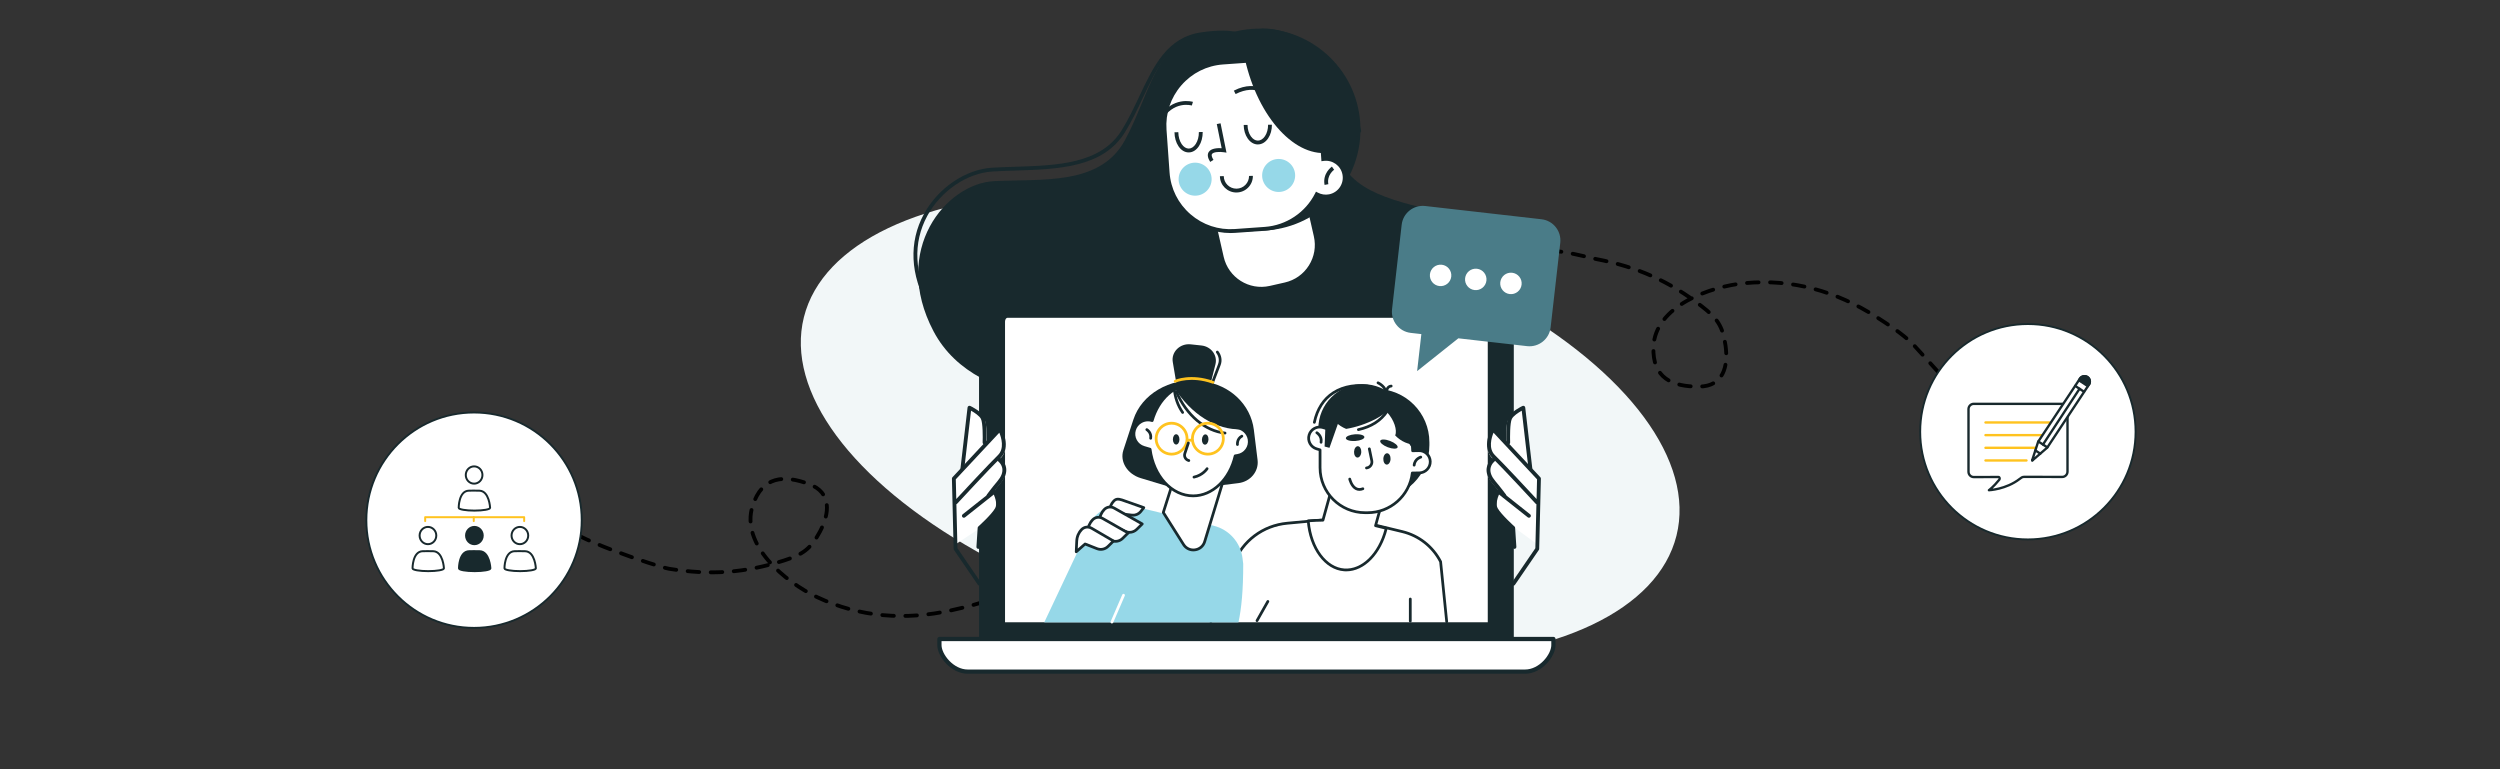 <svg width="1300" height="400" viewBox="0 0 1300 400" fill="none" xmlns="http://www.w3.org/2000/svg">
<rect x="0" y="0" width="1300" height="400" fill="#333333" stroke="none"/>
<path d="M1024.5 210.5C1022.27 209.957 995.974 180.102 994.354 178.563C988.716 173.206 982.092 168.877 975.556 164.698C954.851 151.462 932.081 144.918 907.429 147.224C889.401 148.91 860.546 159.082 859.786 180.471C859.216 196.528 869.481 201.185 883.625 201.024C896.103 200.882 898.813 190.575 897.266 179.61C895.835 169.47 892.813 165.383 884.915 159.269C867.947 146.133 851.399 138.815 830.183 134.743C824.675 133.686 801.752 126.908 797.856 132.563" stroke="black" stroke-width="2" stroke-linecap="round" stroke-linejoin="round" stroke-dasharray="6 6"/>
<circle cx="1054.5" cy="224.5" r="56" fill="white" stroke="#18292D"/>
<g clip-path="url(#clip0_711_10060)">
<path d="M1075.1 212.777C1075.1 211.244 1073.88 209.999 1072.37 209.999C1066.86 209.999 1054.5 209.999 1049.36 209.999C1044.43 209.999 1031.91 209.999 1026.35 209.999C1024.84 209.999 1023.62 211.244 1023.62 212.777V245.296C1023.62 246.836 1024.84 248.08 1026.36 248.074L1039.24 248.042C1039.83 248.067 1040.02 248.953 1039.64 249.421C1036.54 253.264 1034.24 254.906 1034.24 254.906C1034.24 254.906 1043.11 254.56 1050.28 248.998C1050.96 248.478 1051.5 247.984 1052.54 247.965L1072.37 248.003C1073.87 248.003 1075.1 246.759 1075.1 245.225V212.777Z" fill="white" stroke="#18292D" stroke-width="1.238" stroke-linecap="round" stroke-linejoin="round"/>
<path d="M1032.45 219.688H1065.91" stroke="#FFC31F" stroke-width="1.238" stroke-linecap="round" stroke-linejoin="round"/>
<path d="M1032.45 226.27H1065.91" stroke="#FFC31F" stroke-width="1.238" stroke-linecap="round" stroke-linejoin="round"/>
<path d="M1032.45 232.858H1064.14" stroke="#FFC31F" stroke-width="1.238" stroke-linecap="round" stroke-linejoin="round"/>
<path d="M1032.45 239.439H1053.77" stroke="#FFC31F" stroke-width="1.238" stroke-linecap="round" stroke-linejoin="round"/>
<path d="M1085.48 196.072C1084.19 195.225 1082.43 195.597 1081.57 196.893L1060.04 229.393C1059.94 229.54 1059.86 229.694 1059.79 229.855L1056.75 239.259C1056.67 239.439 1056.77 239.503 1056.91 239.368L1064.4 232.902C1064.52 232.78 1064.63 232.645 1064.73 232.498L1086.26 199.979C1087.12 198.676 1086.77 196.918 1085.48 196.072Z" fill="white" stroke="#18292D" stroke-width="1.238" stroke-linecap="round" stroke-linejoin="round"/>
<path d="M1081.57 196.893C1082.43 195.597 1084.19 195.225 1085.48 196.072C1086.77 196.918 1087.12 198.676 1086.26 199.979L1085.58 200.255L1081.28 197.389L1081.57 196.893Z" fill="#18292D"/>
<path d="M1056.75 239.259C1056.67 239.439 1056.77 239.503 1056.91 239.368M1085.48 196.072C1084.19 195.225 1082.43 195.597 1081.57 196.893L1081.28 197.389L1085.58 200.255L1086.26 199.979C1087.12 198.676 1086.77 196.918 1085.48 196.072Z" stroke="#18292D" stroke-width="1.238" stroke-linecap="round" stroke-linejoin="round"/>
<path d="M1079.1 200.671L1083.7 203.712" stroke="#18292D" stroke-width="1.238" stroke-linecap="round" stroke-linejoin="round"/>
<path d="M1058.38 234.204L1060.94 235.885" stroke="#18292D" stroke-width="1.238" stroke-linecap="round" stroke-linejoin="round"/>
<path d="M1081.08 197.778L1085.69 200.8" stroke="#18292D" stroke-width="1.238" stroke-linecap="round" stroke-linejoin="round"/>
<path d="M1062.35 231.158L1081.35 202.18" stroke="#18292D" stroke-width="1.238" stroke-linecap="round" stroke-linejoin="round"/>
<path d="M1059.93 229.565L1064.62 232.645" stroke="#18292D" stroke-width="1.238" stroke-linecap="round" stroke-linejoin="round"/>
</g>
<path d="M523.29 309.119C521.01 308.868 519.239 309.845 517.19 310.738C510.061 313.843 502.355 315.646 494.784 317.336C470.8 322.693 447.165 321.055 424.789 310.456C408.425 302.706 384.789 283.279 391.39 262.92C396.346 247.636 407.585 246.771 420.821 251.759C432.498 256.161 431.52 266.773 426.315 276.547C421.503 285.587 417.266 288.393 407.753 291.438C387.315 297.978 369.262 299.195 347.933 295.765C342.395 294.874 294.347 278.971 292.62 272.325" stroke="black" stroke-width="2" stroke-linecap="round" stroke-linejoin="round" stroke-dasharray="6 6"/>
<circle cx="246.5" cy="270.5" r="56" fill="white" stroke="#18292D"/>
<g clip-path="url(#clip1_711_10060)">
<path d="M246.538 251.497C248.933 251.497 250.875 249.486 250.875 247.005C250.875 244.525 248.933 242.514 246.538 242.514C244.144 242.514 242.202 244.525 242.202 247.005C242.202 249.486 244.144 251.497 246.538 251.497Z" fill="white" stroke="#18292D" stroke-width="1.033" stroke-linecap="round" stroke-linejoin="round"/>
<path d="M254.847 264.034C254.847 264.034 254.446 255.318 249.296 255.158C247.186 255.094 245.361 255.115 243.835 255.147C238.466 255.249 238.524 264.087 238.524 264.087C238.524 264.88 242.181 265.517 246.689 265.517C251.196 265.517 254.853 264.874 254.853 264.087C254.853 264.071 254.853 264.05 254.847 264.034Z" fill="white"/>
<path d="M254.847 264.034C254.847 264.034 254.446 255.318 249.296 255.158C247.186 255.094 245.361 255.115 243.835 255.147C238.466 255.249 238.524 264.087 238.524 264.087C238.524 264.88 242.181 265.517 246.689 265.517C251.196 265.517 254.853 264.874 254.853 264.087C254.853 264.071 254.853 264.05 254.847 264.034ZM254.847 264.034H254.853" stroke="#18292D" stroke-width="1.033" stroke-linecap="round" stroke-linejoin="round"/>
<path d="M222.534 282.974C224.928 282.974 226.87 280.963 226.87 278.483C226.87 276.002 224.928 273.991 222.534 273.991C220.139 273.991 218.197 276.002 218.197 278.483C218.197 280.963 220.139 282.974 222.534 282.974Z" fill="white" stroke="#18292D" stroke-width="1.033" stroke-linecap="round" stroke-linejoin="round"/>
<path d="M230.842 295.511C230.842 295.511 230.44 286.796 225.29 286.635C223.181 286.571 221.355 286.593 219.83 286.625C214.465 286.726 214.519 295.565 214.519 295.565H214.514C214.514 296.357 218.17 296.994 222.678 296.994C227.185 296.994 230.842 296.352 230.842 295.565C230.842 295.549 230.842 295.527 230.836 295.511H230.842Z" fill="white" stroke="#18292D" stroke-width="1.033" stroke-linecap="round" stroke-linejoin="round"/>
<path d="M246.684 282.974C249.079 282.974 251.02 280.963 251.02 278.483C251.02 276.002 249.079 273.991 246.684 273.991C244.289 273.991 242.348 276.002 242.348 278.483C242.348 280.963 244.289 282.974 246.684 282.974Z" fill="#18292D" stroke="#18292D" stroke-width="1.033" stroke-linecap="round" stroke-linejoin="round"/>
<path d="M254.993 295.511C254.993 295.511 254.591 286.796 249.441 286.635C247.332 286.571 245.506 286.593 243.981 286.625C238.616 286.726 238.67 295.565 238.67 295.565C238.67 296.357 242.326 296.994 246.834 296.994C251.342 296.994 254.998 296.352 254.998 295.565C254.998 295.549 254.998 295.527 254.993 295.511Z" fill="#18292D"/>
<path d="M254.993 295.511C254.993 295.511 254.591 286.796 249.441 286.635C247.332 286.571 245.506 286.593 243.981 286.625C238.616 286.726 238.67 295.565 238.67 295.565C238.67 296.357 242.326 296.994 246.834 296.994C251.342 296.994 254.998 296.352 254.998 295.565C254.998 295.549 254.998 295.527 254.993 295.511ZM254.993 295.511H254.998" stroke="#18292D" stroke-width="1.033" stroke-linecap="round" stroke-linejoin="round"/>
<path d="M270.339 282.974C272.734 282.974 274.676 280.963 274.676 278.483C274.676 276.002 272.734 273.991 270.339 273.991C267.944 273.991 266.003 276.002 266.003 278.483C266.003 280.963 267.944 282.974 270.339 282.974Z" fill="white" stroke="#18292D" stroke-width="1.033" stroke-linecap="round" stroke-linejoin="round"/>
<path d="M278.642 295.511C278.642 295.511 278.241 286.796 273.091 286.635C270.981 286.571 269.156 286.593 267.63 286.625C262.266 286.726 262.319 295.565 262.319 295.565C262.319 296.357 265.976 296.994 270.483 296.994C274.991 296.994 278.647 296.352 278.647 295.565C278.647 295.549 278.647 295.527 278.642 295.511Z" fill="white"/>
<path d="M278.642 295.511C278.642 295.511 278.241 286.796 273.091 286.635C270.981 286.571 269.156 286.593 267.63 286.625C262.266 286.726 262.319 295.565 262.319 295.565C262.319 296.357 265.976 296.994 270.483 296.994C274.991 296.994 278.647 296.352 278.647 295.565C278.647 295.549 278.647 295.527 278.642 295.511ZM278.642 295.511H278.647" stroke="#18292D" stroke-width="1.033" stroke-linecap="round" stroke-linejoin="round"/>
<path d="M246.351 268.938V270.957" stroke="#FFC31F" stroke-width="1.033" stroke-linecap="round" stroke-linejoin="round"/>
<path d="M221.088 270.957V268.938H272.567V270.957" stroke="#FFC31F" stroke-width="1.033" stroke-linecap="round" stroke-linejoin="round"/>
</g>
<ellipse cx="644.895" cy="221.742" rx="233.872" ry="111.276" transform="rotate(-165.945 644.895 221.742)" fill="#F2F7F8"/>
<path d="M559.868 191.465C553.728 191.465 546.478 191.155 538.858 190.165C511.518 186.615 492.068 175.985 482.628 159.435C473.278 143.035 472.498 125.944 480.428 111.314C487.808 97.704 502.118 88.004 516.048 87.195C519.858 86.975 523.868 86.844 527.738 86.725C549.718 86.025 572.448 85.305 583.308 67.695C586.858 61.934 589.738 55.834 592.518 49.944C599.938 34.215 606.948 19.355 624.718 16.805C642.698 14.225 648.108 17.704 654.968 22.105C657.338 23.625 659.798 25.204 663.048 26.735C668.308 29.204 667.708 46.944 665.378 62.715C661.398 89.725 651.678 118.835 639.368 140.585C622.858 169.765 601.498 187.054 577.598 190.564H577.578C577.468 190.584 570.288 191.484 559.858 191.484L559.868 191.465ZM635.618 17.895C632.678 17.895 629.208 18.165 625.008 18.765C608.298 21.165 601.828 34.885 594.328 50.775C591.518 56.724 588.618 62.874 585.008 68.725C573.578 87.245 550.308 87.984 527.798 88.704C523.938 88.825 519.948 88.954 516.168 89.174C502.908 89.954 489.258 99.225 482.188 112.255C474.598 126.255 475.368 142.655 484.368 158.435C506.408 197.075 576.168 188.704 577.318 188.564C600.578 185.134 621.428 168.195 637.628 139.575C649.818 118.025 659.448 89.174 663.398 62.395C666.378 42.154 665.008 29.834 662.198 28.515C658.828 26.934 656.198 25.244 653.888 23.755C648.778 20.474 644.738 17.875 635.618 17.875V17.895Z" fill="#18292D"/>
<path d="M580.048 207.645C580.048 207.645 508.778 216.715 485.398 172.185C463.218 129.945 491.968 95.425 516.968 94.185C541.968 92.955 572.018 96.525 584.858 73.085C597.698 49.645 601.158 21.175 624.858 17.765C648.548 14.365 649.848 22.375 662.858 29.285C675.868 36.195 656.198 196.385 580.048 207.635V207.645Z" fill="#18292D"/>
<path d="M662.638 200.335C662.638 200.335 724.748 223.825 758.098 188.485C789.738 154.955 773.108 117.515 750.788 111.035C728.468 104.565 700.258 101.355 695.028 77.365C689.788 53.375 694.428 26.825 673.888 18.665C653.348 10.505 649.978 17.485 636.308 20.965C622.638 24.445 596.708 173.825 662.648 200.335H662.638Z" fill="#18292D"/>
<path d="M651.515 73.809L643.674 75.59C632.348 78.163 625.253 89.43 627.826 100.756L635.334 133.804C637.908 145.13 649.175 152.226 660.501 149.652L668.341 147.871C679.667 145.298 686.763 134.031 684.189 122.705L676.681 89.657C674.108 78.331 662.84 71.235 651.515 73.809Z" fill="white"/>
<path d="M655.848 151.164C645.788 151.164 636.688 144.224 634.368 134.014L626.858 100.964C625.558 95.225 626.568 89.325 629.698 84.344C632.838 79.365 637.718 75.904 643.458 74.605L651.288 72.825C657.028 71.525 662.928 72.534 667.908 75.665C672.888 78.805 676.348 83.684 677.648 89.424L685.158 122.474C686.458 128.214 685.458 134.114 682.318 139.094C679.178 144.074 674.298 147.534 668.558 148.834L660.728 150.614C659.088 150.984 657.458 151.164 655.848 151.164ZM656.208 74.264C654.718 74.264 653.218 74.434 651.728 74.775L643.898 76.555C638.678 77.745 634.238 80.885 631.388 85.415C628.538 89.945 627.618 95.305 628.808 100.524L636.318 133.574C638.768 144.344 649.518 151.124 660.288 148.674L668.118 146.894C673.338 145.704 677.778 142.564 680.628 138.034C683.478 133.504 684.398 128.144 683.208 122.924L675.698 89.874C674.518 84.654 671.368 80.215 666.838 77.365C663.598 75.325 659.938 74.275 656.208 74.275V74.264Z" fill="#18292D"/>
<path d="M655.801 119.934C684.808 119.443 707.925 95.53 707.434 66.522C706.943 37.515 683.03 14.398 654.022 14.889C625.015 15.38 601.898 39.293 602.389 68.301C602.88 97.308 626.794 120.425 655.801 119.934Z" fill="#18292D"/>
<path d="M676.178 66.035C678.088 75.925 685.828 83.195 695.138 85.005C695.428 81.045 695.218 76.985 694.428 72.895C692.468 62.745 687.308 54.035 680.208 47.585C676.538 52.745 674.878 59.325 676.178 66.035Z" fill="#18292D"/>
<path d="M688.068 82.685L686.578 61.775C685.298 43.715 669.618 30.125 651.558 31.405L635.958 32.515C617.908 33.795 604.308 49.475 605.588 67.535L607.168 89.725C608.448 107.785 624.128 121.375 642.188 120.095L657.788 118.985C669.728 118.135 679.718 110.985 684.738 101.025C686.668 102.075 688.958 102.485 691.288 102.035C696.608 101.005 700.088 95.855 699.058 90.535C698.058 85.385 693.198 81.965 688.058 82.695L688.068 82.685Z" fill="white"/>
<path d="M639.818 121.175C631.698 121.175 623.938 118.285 617.738 112.915C610.918 107.005 606.818 98.795 606.178 89.795L604.598 67.605C603.958 58.605 606.858 49.895 612.768 43.085C618.678 36.265 626.888 32.165 635.888 31.525L651.488 30.415C670.068 29.105 686.258 43.135 687.568 61.705L688.988 81.605C694.318 81.375 699.018 85.055 700.038 90.345C700.588 93.185 699.998 96.065 698.378 98.455C696.758 100.845 694.308 102.465 691.468 103.015C689.348 103.425 687.148 103.185 685.168 102.345C679.698 112.445 669.318 119.165 657.848 119.985L642.248 121.095C641.428 121.155 640.618 121.185 639.798 121.185L639.818 121.175ZM653.908 32.325C653.158 32.325 652.398 32.355 651.628 32.405L636.028 33.515C627.558 34.115 619.838 37.975 614.278 44.395C608.718 50.805 605.988 59.005 606.588 67.465L608.168 89.655C608.768 98.125 612.628 105.845 619.048 111.405C625.458 116.965 633.648 119.695 642.118 119.095L657.718 117.985C668.818 117.195 678.828 110.525 683.848 100.575L684.308 99.655L685.218 100.145C687.008 101.115 689.098 101.445 691.098 101.055C693.408 100.605 695.408 99.285 696.728 97.335C698.048 95.385 698.528 93.035 698.078 90.725C697.188 86.125 692.848 83.025 688.208 83.685L687.148 83.835L685.588 61.855C684.398 45.145 670.418 32.335 653.918 32.335L653.908 32.325Z" fill="#18292D"/>
<path d="M693.168 87.455C693.168 87.455 688.718 90.565 689.758 95.975L693.168 87.455Z" fill="white"/>
<path d="M688.778 96.155C687.618 90.175 692.388 86.765 692.598 86.625L693.738 88.265L693.168 87.445L693.748 88.265C693.588 88.375 689.838 91.095 690.748 95.775L688.788 96.155H688.778Z" fill="#18292D"/>
<path d="M603.978 62.755L602.258 61.735C605.948 55.515 610.638 53.455 613.928 52.825C617.518 52.135 620.218 52.935 620.328 52.965L619.748 54.875C619.358 54.755 610.248 52.185 603.978 62.745V62.755Z" fill="#18292D"/>
<path d="M660.069 50.565C659.799 50.265 653.429 43.255 642.519 48.915L641.599 47.135C648.019 43.815 653.089 44.545 656.219 45.745C659.629 47.055 661.499 49.165 661.569 49.255L660.069 50.575V50.565Z" fill="#18292D"/>
<path d="M647.378 30.835C654.218 61.295 673.898 82.765 692.238 79.225C698.468 78.015 703.768 74.055 707.848 68.165C699.838 38.545 680.218 18.205 661.868 21.755C656.258 22.835 651.368 26.045 647.378 30.835Z" fill="#18292D"/>
<path d="M612.878 93.245C612.918 97.985 616.798 101.795 621.538 101.755C626.278 101.715 630.088 97.835 630.048 93.095C630.008 88.355 626.128 84.545 621.388 84.585C616.648 84.625 612.838 88.505 612.878 93.245Z" fill="#96D8E8"/>
<path d="M656.308 91.315C656.348 96.055 660.228 99.865 664.968 99.825C669.708 99.785 673.518 95.905 673.478 91.165C673.438 86.425 669.558 82.615 664.818 82.655C660.078 82.695 656.268 86.575 656.308 91.315Z" fill="#96D8E8"/>
<path d="M642.928 100.105C638.238 100.105 634.398 96.315 634.358 91.615L636.358 91.595C636.388 95.195 639.328 98.105 642.928 98.105C642.948 98.105 642.968 98.105 642.988 98.105C644.738 98.085 646.388 97.395 647.618 96.135C648.848 94.885 649.518 93.225 649.498 91.475L651.498 91.455C651.518 93.745 650.648 95.905 649.038 97.535C647.438 99.165 645.288 100.075 642.998 100.095C642.968 100.095 642.948 100.095 642.918 100.095L642.928 100.105Z" fill="#18292D"/>
<path d="M618.119 79.264C616.099 79.264 614.219 78.135 612.819 76.064C611.499 74.105 610.759 71.525 610.729 68.775L612.729 68.754C612.749 71.115 613.369 73.314 614.479 74.945C615.499 76.454 616.829 77.245 618.149 77.264C619.499 77.254 620.779 76.404 621.779 74.885C622.859 73.234 623.439 71.025 623.409 68.665L625.409 68.644C625.429 71.394 624.739 73.995 623.449 75.975C622.079 78.085 620.199 79.254 618.159 79.264H618.109H618.119Z" fill="#18292D"/>
<path d="M654.098 75.115C652.088 75.115 650.208 74.025 648.818 72.034C647.488 70.144 646.748 67.644 646.718 64.984L648.718 64.965C648.738 67.215 649.348 69.325 650.448 70.885C651.458 72.325 652.748 73.115 654.098 73.115H654.128C655.478 73.105 656.778 72.284 657.768 70.825C658.838 69.245 659.418 67.135 659.398 64.874L661.398 64.855C661.418 67.514 660.718 70.025 659.428 71.934C658.058 73.965 656.178 75.085 654.148 75.105H654.098V75.115Z" fill="#18292D"/>
<path d="M629.318 84.215C627.958 82.075 627.708 80.325 628.558 79.015C629.838 77.045 633.278 76.945 635.268 77.055L632.728 64.515L634.688 64.115L637.778 79.375L636.368 79.165C634.268 78.855 630.978 78.935 630.238 80.095C629.728 80.875 630.508 82.335 631.008 83.125L629.318 84.195V84.215Z" fill="#18292D"/>
<path d="M509.097 337.111V167.171C509.097 158.641 515.697 151.721 523.847 151.721H772.427C780.567 151.721 787.177 158.641 787.177 167.171V337.111H509.097Z" fill="#18292D"/>
<path d="M522.617 323.591V167.181C522.617 166.001 523.347 165.251 523.837 165.251H772.417C772.917 165.251 773.637 166.001 773.637 167.181V323.591H522.617Z" fill="white"/>
<path d="M663.587 332.271H807.777V335.471C807.777 340.761 801.177 349.251 793.027 349.251H503.247C495.107 349.251 488.497 340.761 488.497 335.471V332.271H663.587Z" fill="white" stroke="#18292D" stroke-width="2.2" stroke-linecap="round" stroke-linejoin="round"/>
<path d="M801.592 114.014L741.119 107.124C735.048 106.432 729.561 110.797 728.869 116.868L723.858 160.854C723.166 166.924 727.531 172.412 733.601 173.103L739.1 173.73L736.907 192.97L758.34 175.922L794.075 179.993C800.145 180.685 805.632 176.32 806.324 170.25L811.336 126.264C812.027 120.193 807.663 114.706 801.592 114.014Z" fill="#4A7C88"/>
<path d="M748.478 148.752C751.541 149.101 754.306 146.902 754.655 143.839C755.004 140.777 752.804 138.012 749.742 137.663C746.68 137.314 743.914 139.514 743.566 142.576C743.217 145.638 745.416 148.403 748.478 148.752Z" fill="white"/>
<path d="M766.768 150.836C769.831 151.185 772.596 148.986 772.945 145.923C773.294 142.861 771.094 140.096 768.032 139.747C764.97 139.398 762.204 141.598 761.856 144.66C761.507 147.722 763.706 150.487 766.768 150.836Z" fill="white"/>
<path d="M785.057 152.92C788.119 153.269 790.884 151.07 791.233 148.007C791.582 144.945 789.382 142.18 786.32 141.831C783.258 141.482 780.493 143.682 780.144 146.744C779.795 149.806 781.994 152.571 785.057 152.92Z" fill="white"/>
<path d="M629.634 323.266L641.451 293.057C646.026 281.354 656.817 273.237 669.33 272.076L699.475 269.279L729.204 276.443C737.794 278.515 745.065 284.223 749.102 292.082L752.271 323.266C752.271 323.266 629.634 323.022 629.634 323.266Z" fill="white"/>
<path d="M629.634 323.983C629.548 323.983 629.462 323.969 629.376 323.933C629.01 323.79 628.824 323.374 628.967 323.001L640.784 292.792C645.488 280.76 656.402 272.549 669.266 271.359L699.411 268.563C699.489 268.563 699.568 268.562 699.647 268.577L729.376 275.74C738.181 277.863 745.603 283.699 749.748 291.752C749.791 291.831 749.812 291.917 749.826 292.01L752.996 323.195C753.039 323.589 752.752 323.94 752.358 323.983C751.97 324.019 751.612 323.74 751.569 323.345L748.414 292.297C744.449 284.675 737.4 279.161 729.046 277.146L699.439 270.011L669.409 272.8C657.09 273.94 646.643 281.806 642.132 293.329L630.315 323.539C630.208 323.818 629.935 323.998 629.649 323.998L629.634 323.983Z" fill="#18292D"/>
<path d="M715.279 273.352L719.617 257.648L693.48 250.428L687.93 270.505C685.349 270.534 682.803 270.649 680.279 270.842C681.384 284.767 689.027 295.659 699.03 296.348C708.761 297.015 717.602 287.808 720.843 274.743C719.022 274.234 717.157 273.782 715.279 273.359V273.352Z" fill="white"/>
<path d="M700.02 297.095C699.676 297.095 699.332 297.08 698.98 297.059C688.877 296.363 680.71 285.364 679.563 270.893C679.548 270.707 679.606 270.513 679.735 270.37C679.857 270.227 680.036 270.133 680.222 270.119C682.603 269.94 685.012 269.832 687.379 269.789L692.785 250.235C692.835 250.049 692.957 249.898 693.122 249.805C693.287 249.712 693.481 249.683 693.667 249.74L719.804 256.961C720.184 257.069 720.406 257.463 720.306 257.843L716.168 272.822C717.975 273.238 719.574 273.64 721.03 274.049C721.403 274.156 721.625 274.536 721.532 274.909C718.255 288.146 709.5 297.095 700.013 297.095H700.02ZM681.061 271.503C682.359 284.897 689.86 294.994 699.088 295.632C708.109 296.256 716.62 287.902 719.976 275.246C718.527 274.852 716.928 274.464 715.128 274.056C714.935 274.013 714.77 273.891 714.67 273.726C714.569 273.561 714.54 273.353 714.591 273.167L718.735 258.159L693.975 251.318L688.619 270.7C688.533 271.008 688.253 271.223 687.938 271.223C685.665 271.252 683.349 271.345 681.054 271.503H681.061Z" fill="#18292D"/>
<path d="M715.516 259.255C730.853 259.255 743.287 246.822 743.287 231.484V230.007C743.287 214.669 730.853 202.235 715.516 202.235C700.178 202.235 687.744 214.669 687.744 230.007V231.484C687.744 246.822 700.178 259.255 715.516 259.255Z" fill="#18292D"/>
<path d="M708.71 250.845C695.917 250.845 685.535 240.462 685.535 227.67V222.93C685.535 210.138 695.917 199.755 708.71 199.755C721.502 199.755 731.885 210.138 731.885 222.93V227.67C731.885 240.462 721.502 250.845 708.71 250.845Z" fill="#18292D"/>
<path d="M683.47 220.333C683.419 220.333 683.369 220.333 683.319 220.319C682.932 220.233 682.681 219.853 682.767 219.466C684.28 212.345 687.722 207.011 692.999 203.612C698.535 200.048 706.1 198.865 713.227 200.45C713.614 200.536 713.858 200.916 713.772 201.303C713.686 201.69 713.306 201.934 712.919 201.848C706.157 200.349 698.994 201.453 693.774 204.816C688.826 208 685.592 213.027 684.165 219.76C684.093 220.097 683.799 220.326 683.462 220.326L683.47 220.333Z" fill="#18292D"/>
<path d="M737.836 234.33L734.559 234.387V234.222C734.559 221.294 724.076 210.811 711.147 210.811H709.828C701.073 210.811 693.436 215.622 689.428 222.749L687.922 222.305C684.86 221.394 681.641 223.137 680.73 226.198C679.819 229.26 681.562 232.48 684.624 233.39L686.43 233.928C686.43 234.029 686.423 234.129 686.423 234.222V243.185C686.423 256.114 696.907 266.597 709.835 266.597H711.154C723.144 266.597 733.025 257.584 734.394 245.96L738.051 245.896C741.242 245.839 743.787 243.2 743.73 240.009C743.673 236.818 741.034 234.272 737.843 234.33H737.836Z" fill="white"/>
<path d="M711.155 267.314H709.836C696.534 267.314 685.707 256.494 685.707 243.185V234.459L684.423 234.079C682.76 233.584 681.39 232.473 680.558 230.945C679.734 229.418 679.547 227.661 680.042 225.998C680.537 224.334 681.648 222.964 683.176 222.133C684.703 221.308 686.46 221.122 688.123 221.616L689.091 221.903C693.437 214.604 701.331 210.101 709.828 210.101H711.148C724.263 210.101 734.968 220.62 735.269 233.663L737.822 233.613C739.565 233.591 741.207 234.229 742.454 235.434C743.702 236.639 744.412 238.259 744.441 239.994C744.469 241.73 743.824 243.372 742.619 244.627C741.415 245.874 739.794 246.584 738.059 246.613L735.018 246.67C733.312 258.487 723.158 267.321 711.148 267.321L711.155 267.314ZM686.273 222.778C685.442 222.778 684.617 222.986 683.864 223.395C682.674 224.04 681.806 225.108 681.419 226.406C681.032 227.704 681.175 229.074 681.82 230.264C682.466 231.454 683.534 232.322 684.832 232.709L686.639 233.247C686.947 233.34 687.155 233.627 687.148 233.943V234.229L687.141 243.193C687.141 255.705 697.323 265.887 709.836 265.887H711.155C722.649 265.887 732.337 257.29 733.685 245.881C733.728 245.523 734.022 245.258 734.38 245.25L738.037 245.186C739.392 245.164 740.654 244.612 741.594 243.637C742.533 242.662 743.035 241.378 743.014 240.03C742.992 238.675 742.44 237.413 741.465 236.474C740.49 235.534 739.213 235.025 737.858 235.054L734.581 235.111C734.366 235.111 734.201 235.04 734.065 234.903C733.929 234.767 733.85 234.581 733.85 234.394V234.229C733.85 221.717 723.668 211.535 711.155 211.535H709.836C701.661 211.535 694.082 215.966 690.059 223.108C689.894 223.402 689.55 223.538 689.228 223.445L687.722 223C687.241 222.857 686.754 222.785 686.273 222.785V222.778Z" fill="#18292D"/>
<path d="M735.751 234.137V234.18C731.607 231.377 728.545 221.61 728.545 209.994V209.951C732.689 212.755 735.751 222.521 735.751 234.137Z" fill="#18292D"/>
<path d="M686.955 230.695C686.919 230.695 686.876 230.695 686.833 230.688C686.446 230.623 686.181 230.25 686.245 229.863C686.704 227.095 684.474 225.697 684.381 225.64C684.044 225.432 683.936 224.994 684.144 224.657C684.352 224.32 684.79 224.213 685.127 224.413C685.256 224.492 688.289 226.357 687.665 230.107C687.608 230.458 687.299 230.709 686.955 230.709V230.695Z" fill="#18292D"/>
<path d="M735.356 242.598C735.356 242.598 735.306 242.598 735.277 242.598C734.883 242.555 734.596 242.203 734.639 241.809C735.041 238.037 738.461 237.048 738.611 237.005C738.992 236.904 739.386 237.126 739.493 237.506C739.601 237.887 739.379 238.281 738.999 238.388C738.884 238.424 736.367 239.177 736.073 241.959C736.037 242.325 735.722 242.598 735.363 242.598H735.356Z" fill="#18292D"/>
<path d="M717.731 229.19C717.387 230.086 719.122 231.592 721.61 232.553C724.098 233.514 726.4 233.557 726.744 232.66C727.089 231.764 725.353 230.258 722.865 229.297C720.377 228.336 718.075 228.293 717.731 229.19Z" fill="#18292D"/>
<path d="M699.848 227.905C699.913 228.866 702.128 229.497 704.789 229.31C707.449 229.124 709.55 228.199 709.485 227.238C709.421 226.277 707.205 225.646 704.545 225.832C701.885 226.019 699.784 226.944 699.848 227.905Z" fill="#18292D"/>
<path d="M710.575 244.06C710.21 244.06 709.901 243.788 709.866 243.415C709.823 243.021 710.109 242.669 710.504 242.626C711.192 242.555 711.802 242.21 712.21 241.644C712.619 241.085 712.77 240.396 712.626 239.715L711.35 233.541C711.271 233.154 711.522 232.774 711.909 232.695C712.296 232.616 712.676 232.867 712.755 233.254L714.032 239.428C714.254 240.497 714.01 241.615 713.365 242.49C712.719 243.372 711.73 243.939 710.647 244.046C710.626 244.046 710.597 244.046 710.575 244.046V244.06Z" fill="#18292D"/>
<path d="M706.89 255.239C706.152 255.239 705.456 255.067 704.797 254.716C702.108 253.296 701.197 249.446 701.161 249.281C701.075 248.894 701.312 248.513 701.699 248.42C702.086 248.327 702.466 248.571 702.559 248.958C702.567 248.994 703.363 252.343 705.471 253.447C706.338 253.906 707.306 253.92 708.432 253.483C708.798 253.339 709.214 253.519 709.357 253.891C709.5 254.257 709.321 254.673 708.948 254.816C708.231 255.096 707.543 255.232 706.883 255.232L706.89 255.239Z" fill="#18292D"/>
<path d="M702.723 205.898C697.997 207.483 693.874 209.584 690.834 211.785C690.942 212.646 691.128 213.506 691.415 214.345C692.756 218.346 695.911 221.344 699.998 223.029C702.472 222.62 705.11 221.96 707.814 221.057C718.713 217.393 726.407 211.033 725.001 206.852C723.596 202.665 713.622 202.241 702.723 205.906V205.898Z" fill="#18292D"/>
<path d="M736.547 218.647C739.494 222.67 740.269 227.102 739.365 230.751C738.526 230.974 737.659 231.117 736.777 231.174C732.568 231.425 728.61 229.618 725.512 226.456C726.623 223.746 725.01 218.382 721.253 214.352C713.408 205.948 727.692 206.572 736.547 218.647Z" fill="#18292D"/>
<path d="M704.107 234.898C704.035 236.525 704.817 237.881 705.857 237.931C706.896 237.974 707.793 236.69 707.864 235.063C707.936 233.435 707.155 232.08 706.115 232.029C705.075 231.986 704.179 233.27 704.107 234.898Z" fill="#18292D"/>
<path d="M719.331 238.561C719.259 240.188 720.041 241.544 721.08 241.594C722.12 241.637 723.016 240.353 723.088 238.726C723.16 237.098 722.378 235.743 721.338 235.692C720.299 235.649 719.402 236.933 719.331 238.561Z" fill="#18292D"/>
<path d="M720.799 205.662C720.799 205.662 720.771 205.662 720.756 205.662C720.362 205.641 720.061 205.297 720.082 204.902C720.283 201.64 716.303 199.732 716.268 199.718C715.909 199.553 715.751 199.123 715.923 198.764C716.095 198.406 716.518 198.255 716.877 198.42C717.078 198.513 721.782 200.751 721.516 204.996C721.495 205.376 721.179 205.67 720.799 205.67V205.662Z" fill="#18292D"/>
<path d="M721.109 203.79C721.073 203.79 721.03 203.79 720.995 203.783C720.607 203.718 720.342 203.353 720.399 202.958C720.765 200.721 722.508 200.076 723.382 200.04C723.791 200.011 724.114 200.334 724.128 200.728C724.142 201.123 723.834 201.452 723.447 201.467C723.303 201.474 722.077 201.596 721.819 203.181C721.762 203.532 721.461 203.783 721.109 203.783V203.79Z" fill="#18292D"/>
<path d="M706.365 224.12C706.036 224.12 705.742 223.89 705.663 223.561C705.577 223.173 705.821 222.793 706.208 222.707C712.683 221.266 717.559 218.154 720.714 213.464C720.936 213.135 721.381 213.049 721.71 213.271C722.04 213.493 722.126 213.938 721.904 214.268C718.541 219.273 713.364 222.585 706.523 224.113C706.473 224.127 706.416 224.127 706.365 224.127V224.12Z" fill="#18292D"/>
<path d="M689.422 216.592L688.791 232.195L691.322 232.869L697.647 214.893L689.422 216.592Z" fill="#18292D"/>
<path d="M653.647 323.453C653.526 323.453 653.404 323.425 653.296 323.36C652.952 323.166 652.83 322.729 653.024 322.385L658.667 312.404C658.86 312.059 659.298 311.937 659.642 312.131C659.986 312.325 660.108 312.762 659.915 313.106L654.271 323.088C654.142 323.324 653.898 323.453 653.647 323.453Z" fill="#18292D"/>
<path d="M733.348 323.675C732.954 323.675 732.631 323.352 732.631 322.958V311.492C732.631 311.098 732.954 310.775 733.348 310.775C733.742 310.775 734.065 311.098 734.065 311.492V322.958C734.065 323.352 733.742 323.675 733.348 323.675Z" fill="#18292D"/>
<path d="M643.99 323.655C645.574 316.449 646.506 306.618 646.471 293.202L646.119 290.319C645.115 282.088 639.121 275.34 631.068 273.375L588.411 262.957C581.205 261.193 573.611 263.588 568.713 269.159L543 323.655H643.99Z" fill="#96D8E8"/>
<path d="M604.917 266.491L615.436 283.149C618.225 287.566 624.916 286.662 626.436 281.671L638.36 242.563L614.877 235.113L604.917 266.499V266.491Z" fill="white"/>
<path d="M620.563 286.705C618.239 286.705 616.095 285.536 614.826 283.521L604.307 266.871C604.192 266.692 604.164 266.469 604.228 266.269L614.188 234.883C614.245 234.704 614.374 234.553 614.539 234.46C614.711 234.374 614.905 234.353 615.084 234.41L638.568 241.86C638.941 241.982 639.149 242.376 639.034 242.756L627.116 281.864C626.328 284.446 624.177 286.274 621.502 286.633C621.186 286.676 620.871 286.697 620.563 286.697V286.705ZM605.698 266.383L616.038 282.754C617.178 284.561 619.2 285.507 621.308 285.213C623.424 284.926 625.123 283.485 625.74 281.449L637.456 243.022L615.335 236.002L605.698 266.383Z" fill="#18292D"/>
<path d="M619.816 197.647L625.746 198.372C639.564 200.064 650.384 210.404 651.998 223.447L653.941 239.201C654.665 245.088 650.248 250.444 644.01 251.218L620.089 254.194L619.816 197.647Z" fill="#18292D"/>
<path d="M630.924 198.193L624.026 197.705C607.957 196.572 593.659 205.026 589.35 218.205L584.144 234.117C582.201 240.068 586.223 246.529 593.186 248.63L619.896 256.697L630.924 198.185V198.193Z" fill="#18292D"/>
<path d="M628.537 204.839C628.451 204.839 628.365 204.825 628.279 204.789C627.906 204.646 627.719 204.237 627.863 203.864L633.384 189.351C634.13 187.394 633.793 185.314 632.43 183.5C632.194 183.185 632.258 182.733 632.574 182.496C632.889 182.26 633.341 182.324 633.578 182.64C635.22 184.827 635.636 187.458 634.725 189.86L629.204 204.373C629.096 204.66 628.824 204.832 628.537 204.832V204.839Z" fill="#18292D"/>
<path d="M628.264 204.33L632.036 189.451C633.219 184.79 629.813 180.201 624.765 179.656L619.172 179.053C613.608 178.451 608.961 183.026 609.843 188.239L612.726 205.355L628.264 204.33Z" fill="#18292D"/>
<path d="M589.918 223.591C591.065 219.726 595.131 217.532 598.988 218.679L599.11 218.715C602.308 207.608 610.662 199.685 620.457 199.685C631.299 199.685 640.355 209.379 642.643 222.358C646.013 222.508 648.938 224.989 649.512 228.446C650.172 232.418 647.49 236.175 643.51 236.842L642.263 237.05C639.473 249.075 630.768 257.852 620.457 257.852C609.185 257.852 599.835 247.368 598.028 233.615L594.822 232.662C590.957 231.514 588.756 227.449 589.911 223.591H589.918Z" fill="white"/>
<path d="M620.471 258.568C609.077 258.568 599.432 248.336 597.396 234.174L594.635 233.35C592.585 232.74 590.892 231.371 589.874 229.485C588.856 227.606 588.626 225.434 589.236 223.383C589.845 221.332 591.215 219.64 593.101 218.622C594.807 217.697 596.751 217.424 598.636 217.84C602.15 206.518 610.848 198.96 620.471 198.96C631.391 198.96 640.699 208.274 643.266 221.676C646.765 222.085 649.655 224.795 650.235 228.323C650.587 230.431 650.092 232.554 648.852 234.296C647.604 236.039 645.761 237.193 643.646 237.545L642.864 237.674C639.831 250 630.674 258.561 620.471 258.561V258.568ZM596.908 219.088C595.826 219.088 594.757 219.36 593.782 219.884C592.24 220.722 591.107 222.106 590.613 223.791C590.111 225.477 590.297 227.255 591.136 228.796C591.975 230.338 593.359 231.471 595.044 231.966L598.249 232.92C598.522 232.998 598.715 233.235 598.758 233.515C600.558 247.196 609.686 257.127 620.471 257.127C630.129 257.127 638.813 248.802 641.581 236.878C641.645 236.598 641.875 236.383 642.161 236.333L643.416 236.125C645.152 235.838 646.665 234.891 647.69 233.464C648.715 232.038 649.117 230.295 648.83 228.56C648.321 225.512 645.718 223.203 642.635 223.067C642.298 223.053 642.018 222.809 641.961 222.472C639.709 209.68 630.674 200.394 620.478 200.394C611.314 200.394 603.01 207.837 599.82 218.908C599.769 219.095 599.64 219.245 599.475 219.339C599.31 219.432 599.11 219.453 598.93 219.396L598.809 219.36C598.185 219.174 597.554 219.08 596.923 219.08L596.908 219.088Z" fill="#18292D"/>
<path d="M610.461 201.353C613.573 199.295 617.065 198.134 620.758 198.134C631.915 198.134 641.244 208.667 643.596 222.765C644.335 222.8 645.045 222.951 645.726 223.202C632.604 223.862 619.224 215.422 610.454 201.353H610.461Z" fill="#18292D"/>
<path d="M637.026 225.906C637.026 225.906 636.976 225.906 636.954 225.906C626.378 224.866 616.454 216.484 611.062 204.029C610.904 203.663 611.069 203.24 611.435 203.082C611.8 202.924 612.223 203.089 612.374 203.455C617.558 215.43 627.03 223.49 637.091 224.479C637.485 224.515 637.772 224.866 637.736 225.261C637.7 225.633 637.385 225.906 637.026 225.906Z" fill="#18292D"/>
<path d="M614.971 215.201C614.741 215.201 614.519 215.093 614.383 214.892C611.794 211.185 610.267 206.783 609.844 201.799C609.808 201.405 610.102 201.06 610.496 201.025C610.891 200.982 611.235 201.283 611.271 201.677C611.672 206.41 613.114 210.576 615.559 214.075C615.788 214.398 615.709 214.849 615.379 215.072C615.258 215.158 615.114 215.201 614.971 215.201Z" fill="#18292D"/>
<path d="M598.349 228.623C598.313 228.623 598.27 228.623 598.227 228.616C597.84 228.551 597.575 228.178 597.639 227.791C598.048 225.325 596.054 224.07 595.976 224.02C595.639 223.812 595.531 223.374 595.739 223.037C595.94 222.7 596.377 222.593 596.721 222.793C596.843 222.865 599.633 224.586 599.059 228.028C599.001 228.379 598.693 228.63 598.349 228.63V228.623Z" fill="#18292D"/>
<path d="M643.473 231.872C643.122 231.872 642.813 231.614 642.763 231.248C642.749 231.112 642.354 227.85 645.409 226.164C645.753 225.971 646.191 226.1 646.384 226.444C646.578 226.788 646.449 227.226 646.105 227.419C643.918 228.631 644.176 230.969 644.183 231.069C644.233 231.464 643.953 231.822 643.559 231.865C643.53 231.865 643.495 231.865 643.466 231.865L643.473 231.872Z" fill="#18292D"/>
<path d="M628.092 236.87C623.26 236.87 619.33 232.941 619.33 228.108C619.33 223.275 623.26 219.346 628.092 219.346C632.925 219.346 636.855 223.275 636.855 228.108C636.855 232.941 632.925 236.87 628.092 236.87ZM628.092 220.787C624.055 220.787 620.764 224.071 620.764 228.115C620.764 232.159 624.048 235.444 628.092 235.444C632.137 235.444 635.421 232.159 635.421 228.115C635.421 224.071 632.137 220.787 628.092 220.787Z" fill="#FFC31F"/>
<path d="M609.226 236.87C604.393 236.87 600.464 232.941 600.464 228.108C600.464 223.275 604.393 219.346 609.226 219.346C614.059 219.346 617.989 223.275 617.989 228.108C617.989 232.941 614.059 236.87 609.226 236.87ZM609.226 220.787C605.189 220.787 601.898 224.071 601.898 228.115C601.898 232.159 605.182 235.444 609.226 235.444C613.27 235.444 616.555 232.159 616.555 228.115C616.555 224.071 613.27 220.787 609.226 220.787Z" fill="#FFC31F"/>
<path d="M619.531 229.622H617.889C617.495 229.622 617.172 229.299 617.172 228.905C617.172 228.51 617.495 228.188 617.889 228.188H619.531C619.925 228.188 620.248 228.51 620.248 228.905C620.248 229.299 619.925 229.622 619.531 229.622Z" fill="#FFC31F"/>
<path d="M628.401 228.674C628.301 230.151 627.455 231.298 626.515 231.226C625.576 231.162 624.895 229.907 625.002 228.43C625.103 226.953 625.949 225.806 626.888 225.877C627.828 225.949 628.509 227.197 628.401 228.674Z" fill="#18292D"/>
<path d="M613.314 228.487C613.314 229.965 612.546 231.169 611.607 231.169C610.668 231.169 609.9 229.972 609.9 228.487C609.9 227.003 610.668 225.806 611.607 225.806C612.546 225.806 613.314 227.003 613.314 228.487Z" fill="#18292D"/>
<path d="M620.871 248.815C620.541 248.815 620.24 248.586 620.168 248.249C620.089 247.862 620.333 247.481 620.72 247.403C624.98 246.506 627.066 243.358 627.088 243.33C627.303 243 627.747 242.9 628.077 243.115C628.407 243.33 628.507 243.774 628.292 244.104C628.199 244.255 625.883 247.783 621.014 248.801C620.964 248.808 620.914 248.815 620.864 248.815H620.871Z" fill="#18292D"/>
<path d="M618.183 240.204C618.133 240.204 618.075 240.204 618.025 240.182C617.043 239.953 616.197 239.322 615.702 238.44C615.207 237.558 615.114 236.504 615.437 235.55L617.272 230.122C617.401 229.749 617.81 229.548 618.183 229.67C618.556 229.799 618.757 230.208 618.635 230.581L616.799 236.009C616.605 236.59 616.656 237.207 616.957 237.737C617.258 238.275 617.753 238.641 618.348 238.784C618.735 238.87 618.972 239.257 618.886 239.645C618.807 239.974 618.513 240.204 618.19 240.204H618.183Z" fill="#18292D"/>
<path d="M630.739 199.511C630.66 199.511 630.581 199.497 630.503 199.468C619.266 195.474 611.458 198.894 611.379 198.93C611.02 199.095 610.59 198.93 610.432 198.572C610.267 198.213 610.432 197.79 610.791 197.625C611.128 197.475 619.209 193.932 630.983 198.12C631.356 198.256 631.549 198.665 631.42 199.038C631.313 199.332 631.04 199.511 630.746 199.511H630.739Z" fill="#FFC31F"/>
<path d="M580.646 266.907L576.773 270.335L576.996 265.552C577.082 263.702 577.828 261.945 579.104 260.604C580.237 259.414 581.262 259.292 583.471 259.988L594.779 263.975L593.237 265.939C592.14 267.345 590.383 268.069 588.619 267.854L580.653 266.9L580.646 266.907Z" fill="white"/>
<path d="M576.775 271.052C576.667 271.052 576.567 271.03 576.466 270.98C576.208 270.858 576.043 270.586 576.058 270.299L576.28 265.516C576.373 263.494 577.19 261.572 578.589 260.11C580.073 258.554 581.521 258.625 583.687 259.299L595.016 263.293C595.231 263.372 595.404 263.544 595.468 263.767C595.533 263.989 595.49 264.226 595.346 264.412L593.805 266.377C592.557 267.969 590.542 268.8 588.534 268.564L580.883 267.646L577.248 270.858C577.112 270.98 576.947 271.038 576.775 271.038V271.052ZM581.313 260.275C580.582 260.275 580.138 260.561 579.628 261.099C578.474 262.318 577.793 263.91 577.714 265.581L577.57 268.671L580.173 266.37C580.324 266.233 580.532 266.169 580.733 266.197L588.699 267.151C590.212 267.33 591.732 266.699 592.672 265.502L593.597 264.319L583.235 260.662C582.403 260.404 581.801 260.275 581.321 260.275H581.313Z" fill="#18292D"/>
<path d="M576.035 272.428L571.432 276.501L571.697 270.822C571.797 268.628 572.686 266.541 574.207 264.949C575.555 263.536 577.699 263.228 579.391 264.218L593.976 272.457L591.086 275.289C589.587 276.759 587.372 277.211 585.421 276.443L576.042 272.435L576.035 272.428Z" fill="white"/>
<path d="M587.35 277.525C586.611 277.525 585.866 277.389 585.149 277.11L576.171 273.266L571.912 277.038C571.697 277.231 571.388 277.274 571.13 277.145C570.872 277.023 570.707 276.751 570.722 276.464L570.987 270.785C571.094 268.419 572.055 266.167 573.69 264.454C575.275 262.79 577.77 262.439 579.749 263.593L594.327 271.825C594.521 271.94 594.657 272.133 594.685 272.355C594.714 272.578 594.635 272.8 594.477 272.958L591.588 275.797C590.44 276.923 588.913 277.525 587.357 277.525H587.35ZM576.035 271.717C576.128 271.717 576.229 271.739 576.315 271.775L585.694 275.783C587.357 276.435 589.286 276.048 590.577 274.779L592.785 272.614L579.032 264.848C577.612 264.023 575.848 264.274 574.723 265.45C573.324 266.92 572.507 268.835 572.414 270.857L572.227 274.844L575.562 271.897C575.698 271.775 575.863 271.717 576.035 271.717Z" fill="#18292D"/>
<path d="M569.982 277.785L565.379 281.858L565.644 276.179C565.745 273.985 566.634 271.898 568.154 270.306C569.502 268.894 571.646 268.586 573.338 269.575L586.639 277.154L583.75 279.994C582.251 281.464 580.035 281.916 578.085 281.148L569.997 277.8L569.982 277.785Z" fill="white"/>
<path d="M565.386 282.576C565.278 282.576 565.178 282.554 565.078 282.504C564.819 282.382 564.654 282.11 564.669 281.823L564.934 276.144C565.042 273.777 566.003 271.526 567.637 269.812C569.222 268.149 571.717 267.79 573.704 268.952L586.998 276.524C587.191 276.638 587.328 276.832 587.356 277.054C587.385 277.277 587.306 277.499 587.148 277.657L584.259 280.496C582.559 282.16 580.035 282.669 577.827 281.808L570.14 278.625L565.873 282.396C565.737 282.518 565.572 282.576 565.4 282.576H565.386ZM569.989 277.069C570.083 277.069 570.176 277.09 570.262 277.126L578.35 280.475C580.021 281.134 581.95 280.74 583.24 279.471L585.456 277.298L572.979 270.192C571.567 269.368 569.796 269.619 568.67 270.795C567.272 272.257 566.454 274.179 566.361 276.201L566.175 280.188L569.509 277.241C569.645 277.119 569.81 277.062 569.982 277.062L569.989 277.069Z" fill="#18292D"/>
<path d="M564.233 282.868L559.63 286.941L559.895 281.262C559.996 279.068 560.885 276.981 562.405 275.389C563.753 273.977 565.897 273.669 567.589 274.658L579.019 281.327L576.129 284.159C574.631 285.629 572.415 286.081 570.465 285.313L564.241 282.868H564.233Z" fill="white"/>
<path d="M559.637 287.658C559.529 287.658 559.429 287.636 559.329 287.586C559.07 287.464 558.905 287.191 558.92 286.905L559.185 281.226C559.293 278.859 560.254 276.608 561.888 274.894C563.473 273.23 565.968 272.879 567.947 274.034L579.377 280.702C579.571 280.817 579.7 281.01 579.729 281.233C579.757 281.455 579.678 281.677 579.521 281.835L576.631 284.675C574.939 286.338 572.415 286.854 570.199 285.98L564.384 283.699L560.11 287.478C559.974 287.6 559.809 287.658 559.637 287.658ZM565.459 274.794C564.527 274.794 563.609 275.166 562.928 275.884C561.53 277.346 560.712 279.268 560.619 281.29L560.433 285.277L563.767 282.33C563.968 282.151 564.255 282.1 564.506 282.201L570.73 284.646C572.415 285.306 574.344 284.918 575.634 283.649L577.857 281.469L567.238 275.274C566.685 274.951 566.076 274.794 565.466 274.794H565.459Z" fill="#18292D"/>
<path d="M578.201 324.214C578.108 324.214 578.007 324.192 577.914 324.157C577.548 323.999 577.383 323.576 577.541 323.217L583.579 309.228C583.737 308.862 584.16 308.697 584.518 308.855C584.884 309.012 585.049 309.435 584.891 309.794L578.853 323.784C578.739 324.056 578.473 324.214 578.194 324.214H578.201Z" fill="white"/>
<path d="M496.779 283.114C496.699 282.994 496.229 248.814 496.229 248.814C496.229 248.614 496.299 248.424 496.439 248.274L500.549 243.874C500.529 243.794 500.509 243.704 500.519 243.614L503.929 213.304C503.959 213.054 504.099 212.834 504.319 212.714C504.539 212.594 504.799 212.584 505.029 212.694C505.249 212.804 510.569 215.384 511.999 218.264C513.249 220.794 513.149 228.344 513.089 230.434L519.349 223.724C519.519 223.544 519.769 223.454 520.009 223.484C520.259 223.514 520.469 223.664 520.589 223.884C520.799 224.264 525.559 233.204 520.179 238.424C520.089 238.504 519.999 238.604 519.899 238.694C519.919 238.704 519.949 238.704 519.969 238.724C520.069 238.794 522.549 240.554 522.959 243.744C523.279 246.154 522.339 248.674 520.179 251.234C519.169 252.434 518.239 253.594 517.449 254.594L518.359 264.734C518.359 264.734 514.519 270.634 509.529 274.664L496.779 283.104V283.114Z" fill="white"/>
<path d="M500.46 244.544C500.46 244.544 500.38 244.544 500.34 244.544C499.79 244.484 499.4 243.984 499.46 243.434L503.13 211.884C503.17 211.564 503.36 211.284 503.64 211.124C503.92 210.964 504.26 210.964 504.56 211.094C505.15 211.374 510.4 213.954 511.88 216.954C513.32 219.874 513.01 229.134 512.97 230.184C512.95 230.734 512.46 231.164 511.93 231.144C511.38 231.124 510.95 230.654 510.97 230.104C511.07 227.404 511.11 219.924 510.08 217.834C509.3 216.254 506.72 214.554 504.94 213.554L501.44 243.654C501.38 244.164 500.95 244.534 500.45 244.534L500.46 244.544Z" fill="#18292D"/>
<path d="M509.32 304.564C509 304.564 508.69 304.414 508.49 304.124L496.06 285.964C495.95 285.804 495.89 285.614 495.89 285.424L495 248.884C495 248.624 495.09 248.364 495.27 248.174L519.19 222.544C519.41 222.314 519.73 222.194 520.05 222.234C520.37 222.274 520.65 222.464 520.8 222.754C521.01 223.154 526.01 232.564 520.28 238.124C515.11 243.134 497.89 261.764 497.71 261.944C497.6 262.064 497.46 262.154 497.32 262.204L497.88 285.084L510.14 303.004C510.45 303.464 510.34 304.084 509.88 304.394C509.71 304.514 509.51 304.564 509.32 304.564ZM497.01 249.244L497.26 259.494C501.06 255.404 514.42 241.024 518.89 236.684C522.43 233.254 520.68 227.544 519.64 225.004L497.01 249.244Z" fill="#18292D"/>
<path d="M514.02 258.694C513.82 258.694 513.61 258.634 513.43 258.504C512.98 258.174 512.89 257.554 513.21 257.104C513.23 257.074 515.65 253.754 518.71 250.144C520.63 247.874 521.47 245.714 521.22 243.734C520.9 241.234 518.9 239.784 518.88 239.764C518.43 239.444 518.32 238.824 518.64 238.374C518.96 237.924 519.57 237.814 520.03 238.124C520.14 238.204 522.76 240.064 523.21 243.444C523.55 246.014 522.55 248.704 520.25 251.434C517.24 254.994 514.87 258.244 514.84 258.284C514.64 258.554 514.34 258.694 514.03 258.694H514.02Z" fill="#18292D"/>
<path d="M508.75 285.414C508.75 285.414 508.71 285.414 508.68 285.414C508.13 285.374 507.71 284.904 507.75 284.354L508.39 274.464C508.41 274.204 508.53 273.954 508.72 273.784C508.79 273.724 515.63 267.584 517.48 264.264C518.6 262.254 517.62 259.054 516.78 257.164L501.83 269.014C501.4 269.354 500.77 269.284 500.43 268.854C500.09 268.424 500.16 267.794 500.59 267.444L516.5 254.824C516.73 254.644 517.03 254.574 517.31 254.624C517.6 254.684 517.85 254.864 517.99 255.114C518.13 255.364 521.41 261.274 519.22 265.224C517.42 268.454 511.75 273.714 510.35 274.994L509.73 284.484C509.7 285.014 509.26 285.414 508.73 285.414H508.75Z" fill="#18292D"/>
<path d="M799.485 283.114C799.565 282.994 800.035 248.814 800.035 248.814C800.035 248.614 799.965 248.424 799.825 248.274L795.715 243.874C795.735 243.794 795.755 243.704 795.745 243.614L792.335 213.304C792.305 213.054 792.165 212.834 791.945 212.714C791.725 212.594 791.465 212.584 791.235 212.694C791.015 212.804 785.695 215.384 784.265 218.264C783.015 220.794 783.115 228.344 783.175 230.434L776.915 223.724C776.745 223.544 776.495 223.454 776.255 223.484C776.005 223.514 775.795 223.664 775.675 223.884C775.465 224.264 770.705 233.204 776.085 238.424C776.175 238.504 776.265 238.604 776.365 238.694C776.345 238.704 776.315 238.704 776.295 238.724C776.195 238.794 773.715 240.554 773.305 243.744C772.985 246.154 773.925 248.674 776.085 251.234C777.095 252.434 778.025 253.594 778.815 254.594L777.905 264.734C777.905 264.734 779.235 269.034 786.035 273.284L799.485 283.104V283.114Z" fill="white"/>
<path d="M795.795 244.544C795.295 244.544 794.865 244.174 794.805 243.664L791.305 213.564C789.525 214.564 786.945 216.274 786.165 217.844C785.135 219.934 785.175 227.414 785.275 230.114C785.295 230.664 784.865 231.134 784.315 231.154C783.755 231.174 783.295 230.744 783.275 230.194C783.235 229.144 782.925 219.884 784.365 216.964C785.845 213.964 791.095 211.384 791.685 211.104C791.975 210.964 792.315 210.974 792.605 211.134C792.885 211.294 793.075 211.574 793.115 211.894L796.785 243.444C796.845 243.994 796.455 244.484 795.905 244.554C795.865 244.554 795.825 244.554 795.785 244.554L795.795 244.544Z" fill="#18292D"/>
<path d="M786.944 304.563C786.754 304.563 786.554 304.503 786.384 304.393C785.924 304.083 785.814 303.463 786.124 303.003L798.384 285.083L798.944 262.213C798.804 262.163 798.664 262.073 798.554 261.953C798.384 261.763 781.154 243.143 775.984 238.133C770.254 232.573 775.244 223.163 775.464 222.763C775.614 222.483 775.894 222.283 776.214 222.243C776.534 222.203 776.854 222.313 777.074 222.553L800.994 248.183C801.174 248.373 801.264 248.623 801.264 248.893L800.374 285.433C800.374 285.623 800.304 285.813 800.204 285.973L787.774 304.133C787.584 304.413 787.264 304.573 786.944 304.573V304.563ZM776.634 225.003C775.584 227.553 773.844 233.253 777.384 236.683C781.854 241.023 795.224 255.403 799.014 259.493L799.264 249.243L776.634 225.003Z" fill="#18292D"/>
<path d="M782.245 258.694C781.935 258.694 781.635 258.554 781.435 258.284C781.415 258.254 779.035 254.994 776.025 251.434C773.725 248.704 772.725 246.014 773.065 243.444C773.515 240.064 776.135 238.204 776.245 238.124C776.695 237.804 777.325 237.924 777.635 238.374C777.955 238.824 777.835 239.454 777.385 239.764C777.365 239.774 775.365 241.224 775.045 243.724C774.795 245.704 775.635 247.864 777.555 250.134C780.605 253.744 783.025 257.064 783.055 257.094C783.385 257.544 783.285 258.164 782.835 258.494C782.655 258.624 782.455 258.684 782.245 258.684V258.694Z" fill="#18292D"/>
<path d="M787.515 285.413C786.995 285.413 786.555 285.003 786.515 284.473L785.905 274.983C784.505 273.713 778.835 268.443 777.035 265.213C774.835 261.263 778.125 255.353 778.265 255.103C778.405 254.853 778.655 254.673 778.945 254.613C779.235 254.553 779.535 254.633 779.755 254.813L795.665 267.433C796.095 267.773 796.175 268.403 795.825 268.843C795.485 269.273 794.855 269.343 794.425 269.003L779.475 257.153C778.635 259.043 777.655 262.243 778.775 264.253C780.625 267.573 787.465 273.713 787.535 273.773C787.735 273.943 787.845 274.193 787.865 274.453L788.505 284.343C788.545 284.893 788.125 285.373 787.575 285.403C787.555 285.403 787.535 285.403 787.505 285.403L787.515 285.413Z" fill="#18292D"/>
<defs>
<clipPath id="clip0_711_10060">
<rect width="64.352" height="60.528" fill="white" transform="translate(1023 195)"/>
</clipPath>
<clipPath id="clip1_711_10060">
<rect width="65.163" height="55.516" fill="white" transform="translate(214 242)"/>
</clipPath>
</defs>
</svg>
